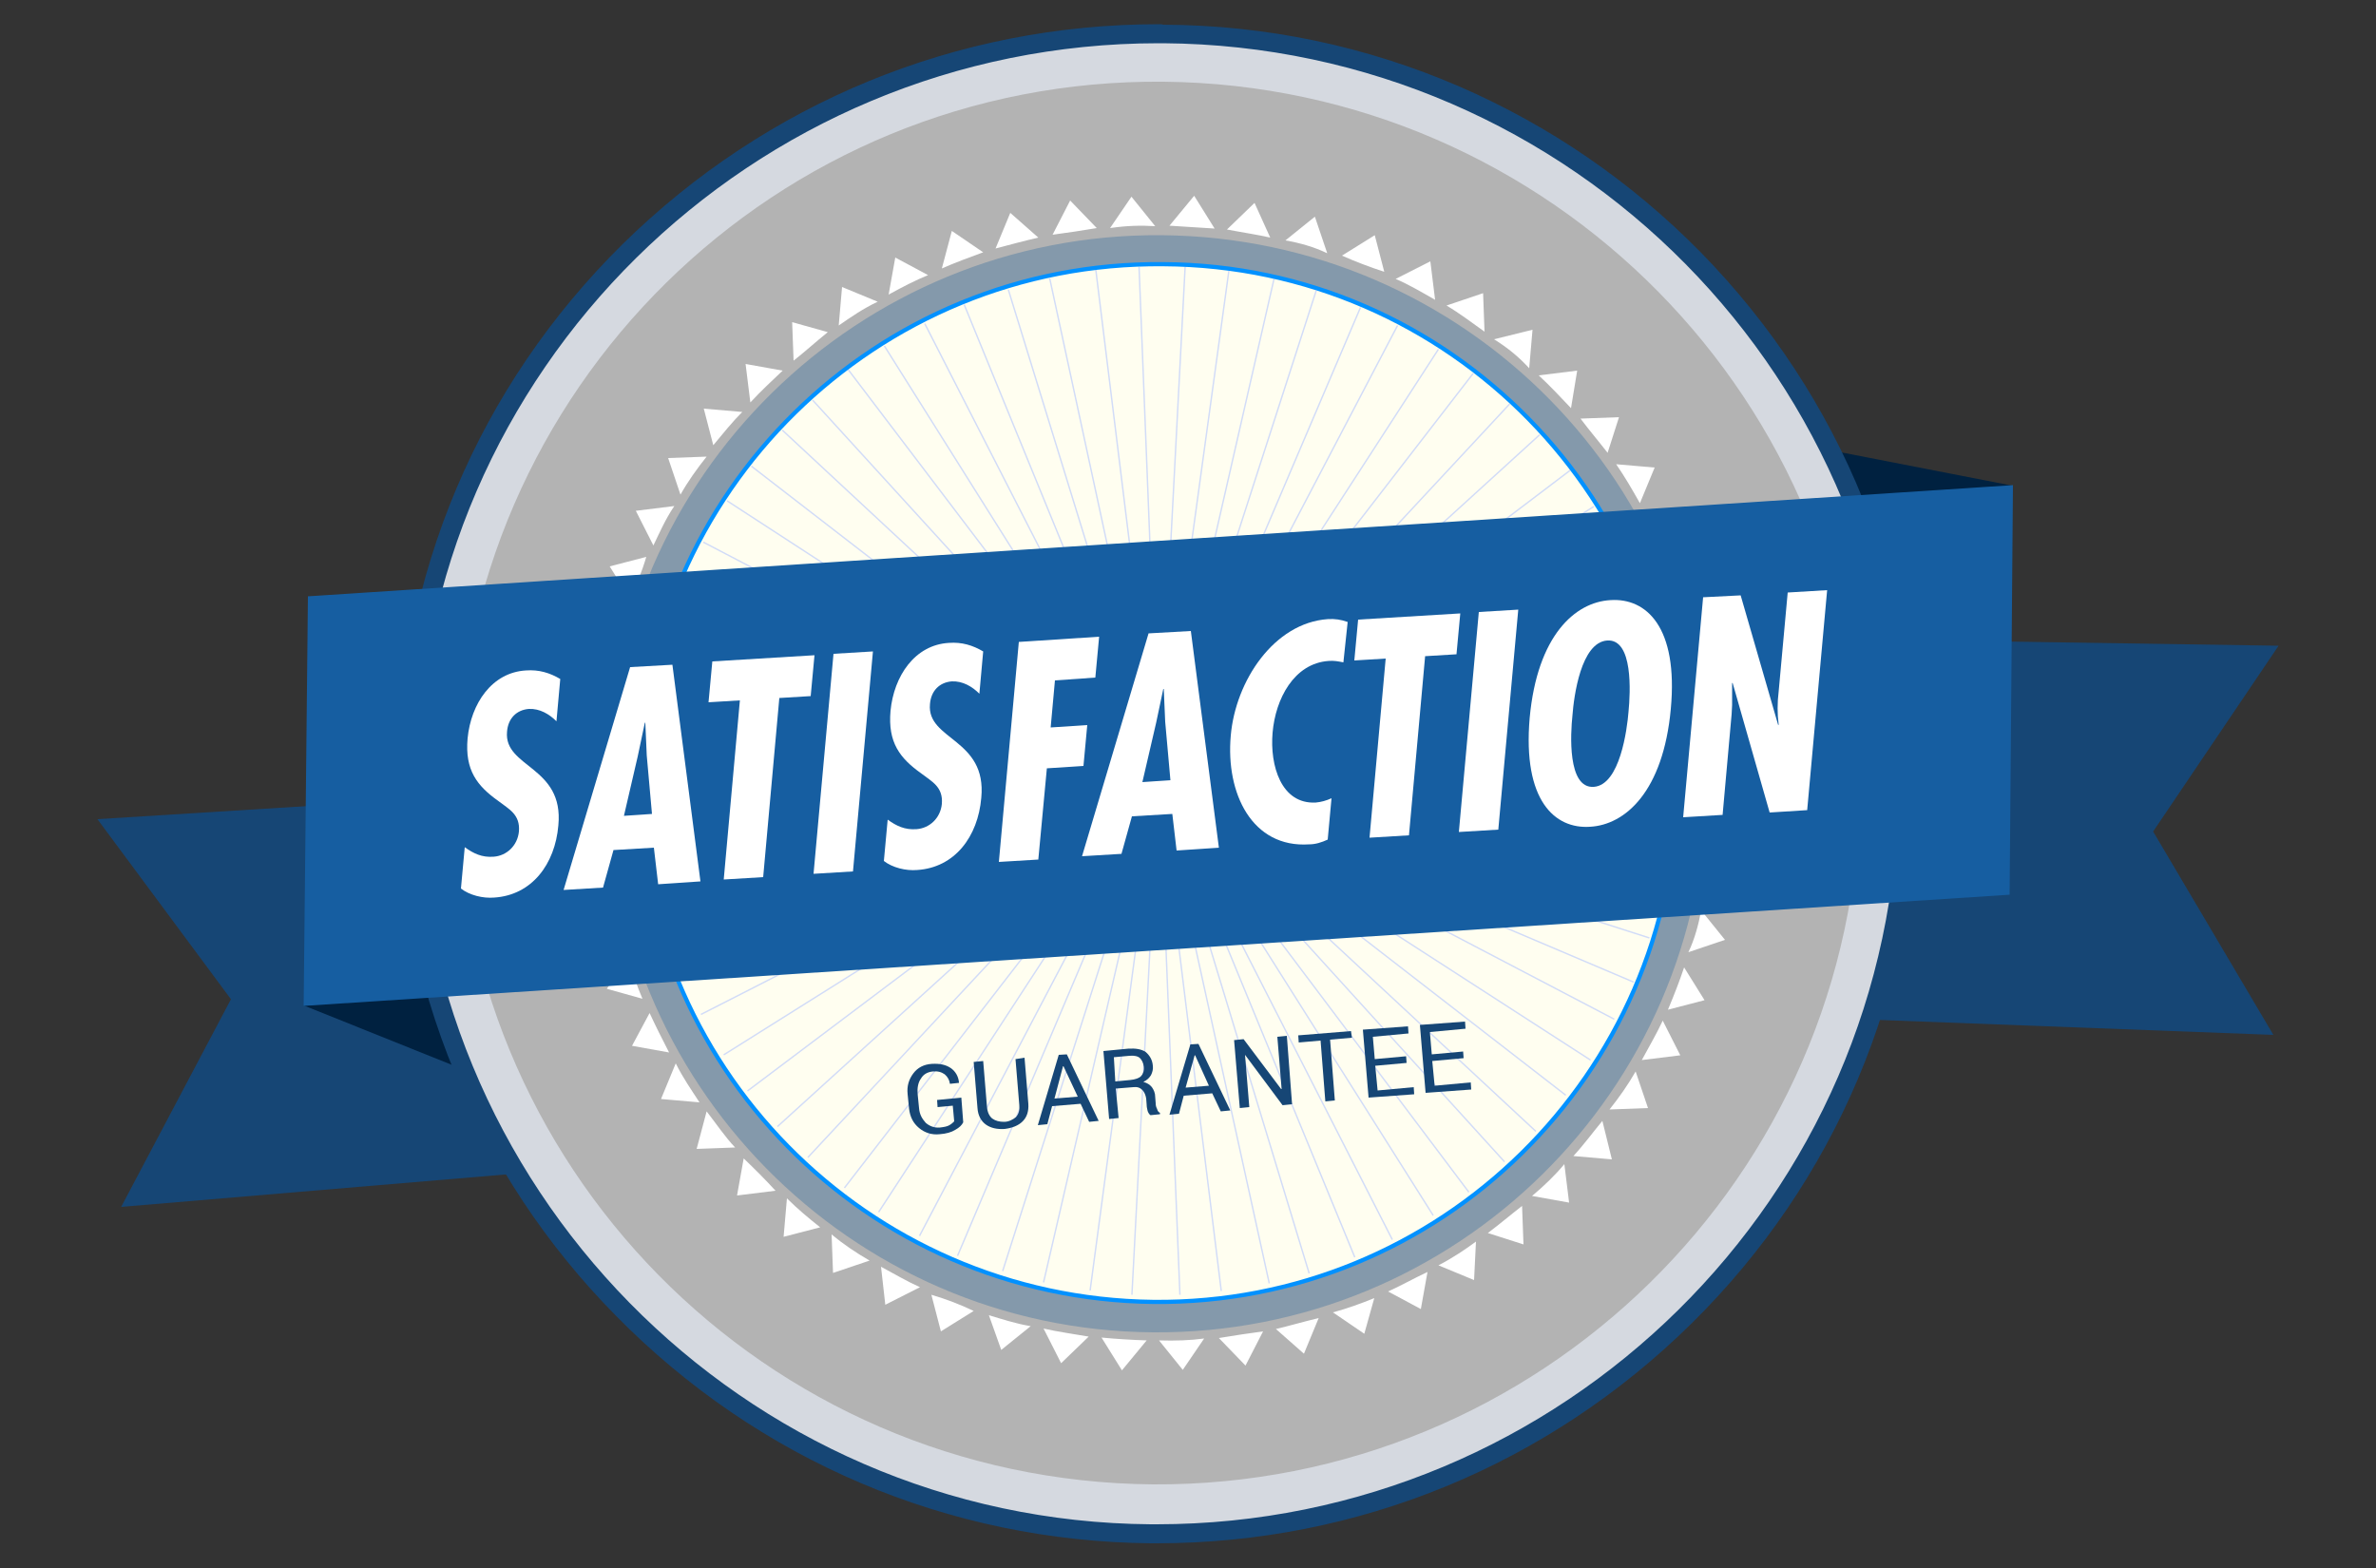 <?xml version="1.0" encoding="utf-8"?>
<!-- Generator: Adobe Illustrator 18.1.0, SVG Export Plug-In . SVG Version: 6.00 Build 0)  -->
<!DOCTYPE svg PUBLIC "-//W3C//DTD SVG 1.1//EN" "http://www.w3.org/Graphics/SVG/1.1/DTD/svg11.dtd">
<svg version="1.1" id="Layer_1" xmlns="http://www.w3.org/2000/svg" xmlns:xlink="http://www.w3.org/1999/xlink" x="0px" y="0px"
	 viewBox="0 0 500 330" enable-background="new 0 0 500 330" xml:space="preserve">
<rect x="0" y="0" width="500" height="330" fill="#333333" stroke="none"/>
<polyline fill="#164675" points="388.1,134.5 479.5,135.9 453.1,175 478.4,217.8 356.9,213.2 "/>
<polyline fill="#164675" points="111.9,166.7 20.5,172.4 48.6,210.3 25.5,254 146.4,243.8 "/>
<polygon fill="#002140" points="63.9,211.6 130.7,238.4 128.8,199.4 "/>
<polygon fill="#002140" points="423.4,102.2 359.7,89.8 360.7,115.7 "/>
<g>
	<path fill="#D5D9E0" d="M242.2,322.8c-42.1-0.3-81.5-17.1-111.1-47.3c-29.6-30.1-45.7-69.9-45.4-112C86.2,77.3,157.2,7.1,243.8,7.1
		l1.1,0c42.2,0.3,81.8,17,111.5,47.2c29.6,30.1,45.6,69.9,45.2,112c-0.7,86.3-71.6,156.5-158.1,156.5L242.2,322.8z"/>
	<path fill="#164675" d="M243.8,9.1c0.4,0,0.7,0,1,0c86,0.6,155.6,71,154.7,157.2c-0.7,85.6-70.7,154.5-156.1,154.5
		c-0.4,0-0.8,0-1.2,0C156.3,320.2,87,249.5,87.7,163.6C88.2,78.1,158.3,9.1,243.8,9.1 M243.8,5.1L243.8,5.1
		c-42.5,0-82.5,16.5-112.8,46.3c-30.3,29.9-47.1,69.8-47.4,112.1c-0.2,21.5,3.9,42.5,12.1,62.3c7.9,19.1,19.3,36.3,33.9,51.1
		c30,30.5,70,47.5,112.6,47.9c0.4,0,0.8,0,1.2,0c42.4,0,82.4-16.5,112.6-46.3c30.3-29.9,47.1-69.8,47.5-112.1
		c0.5-42.7-15.8-82.9-45.7-113.4c-14.6-14.8-31.6-26.5-50.7-34.8c-19.7-8.5-40.6-12.9-62.2-13C244.5,5.1,244.2,5.1,243.8,5.1
		L243.8,5.1z"/>
</g>
<path fill="#B3B3B3" d="M391.4,166c-0.7,81.6-67.6,146.9-148.8,146.4c-81.6-0.7-147-67.2-146.5-148.8
	c0.7-81.6,67.3-147.2,148.8-146.4C326.4,18,392.2,84.8,391.4,166z"/>
<path fill="#8499AB" d="M359,165.9c-0.5,63.7-52.7,115-116.4,114.5c-63.7-0.5-115-52.7-114.6-116.4s52.7-115,116.4-114.5
	C308.5,50,359.9,102.3,359,165.9z"/>
<path fill="#FFFEF0" d="M352.9,165.8C352.3,226.1,303,274.6,242.7,274c-60.3-0.7-108.8-49.9-108.2-110.2
	c0.7-60.3,49.9-108.8,110.3-108.2C305.1,55.9,353.6,105.5,352.9,165.8z"/>
<g opacity="0.5">
	<line fill="none" stroke="#A3B9FF" stroke-width="0.294" stroke-miterlimit="10" x1="249.4" y1="56.1" x2="243.7" y2="165.5"/>
	<line fill="none" stroke="#A3B9FF" stroke-width="0.294" stroke-miterlimit="10" x1="230.6" y1="56.8" x2="244" y2="165.5"/>
	<line fill="none" stroke="#A3B9FF" stroke-width="0.294" stroke-miterlimit="10" x1="212.2" y1="61" x2="244.4" y2="165.5"/>
	<line fill="none" stroke="#A3B9FF" stroke-width="0.294" stroke-miterlimit="10" x1="194.6" y1="68.1" x2="244.4" y2="165.5"/>
	<line fill="none" stroke="#A3B9FF" stroke-width="0.294" stroke-miterlimit="10" x1="178.5" y1="77.8" x2="244.8" y2="165.1"/>
	<line fill="none" stroke="#A3B9FF" stroke-width="0.294" stroke-miterlimit="10" x1="164.6" y1="90.5" x2="244.8" y2="165.1"/>
	<line fill="none" stroke="#A3B9FF" stroke-width="0.294" stroke-miterlimit="10" x1="153" y1="105.4" x2="244.8" y2="165.1"/>
	<line fill="none" stroke="#A3B9FF" stroke-width="0.294" stroke-miterlimit="10" x1="144.2" y1="121.9" x2="245" y2="164.8"/>
	<line fill="none" stroke="#A3B9FF" stroke-width="0.294" stroke-miterlimit="10" x1="138.2" y1="140.1" x2="245" y2="164.4"/>
	<line fill="none" stroke="#A3B9FF" stroke-width="0.294" stroke-miterlimit="10" x1="135.5" y1="158.7" x2="245" y2="164.4"/>
	<line fill="none" stroke="#A3B9FF" stroke-width="0.294" stroke-miterlimit="10" x1="136.3" y1="177.5" x2="245" y2="164.1"/>
	<line fill="none" stroke="#A3B9FF" stroke-width="0.294" stroke-miterlimit="10" x1="140.4" y1="195.9" x2="245" y2="164.1"/>
	<line fill="none" stroke="#A3B9FF" stroke-width="0.294" stroke-miterlimit="10" x1="147.5" y1="213.5" x2="245" y2="163.8"/>
	<line fill="none" stroke="#A3B9FF" stroke-width="0.294" stroke-miterlimit="10" x1="157.3" y1="229.6" x2="244.7" y2="163.8"/>
	<line fill="none" stroke="#A3B9FF" stroke-width="0.294" stroke-miterlimit="10" x1="170" y1="243.6" x2="244.7" y2="163.4"/>
	<line fill="none" stroke="#A3B9FF" stroke-width="0.294" stroke-miterlimit="10" x1="184.9" y1="255.1" x2="244.7" y2="163.4"/>
	<line fill="none" stroke="#A3B9FF" stroke-width="0.294" stroke-miterlimit="10" x1="201.5" y1="264.3" x2="244.3" y2="163.4"/>
	<line fill="none" stroke="#A3B9FF" stroke-width="0.294" stroke-miterlimit="10" x1="219.6" y1="269.9" x2="244.3" y2="163.1"/>
	<line fill="none" stroke="#A3B9FF" stroke-width="0.294" stroke-miterlimit="10" x1="238.2" y1="272.5" x2="243.9" y2="163.1"/>
	<line fill="none" stroke="#A3B9FF" stroke-width="0.294" stroke-miterlimit="10" x1="257" y1="271.7" x2="243.6" y2="163.1"/>
	<line fill="none" stroke="#A3B9FF" stroke-width="0.294" stroke-miterlimit="10" x1="275.5" y1="268" x2="243.6" y2="163.1"/>
	<line fill="none" stroke="#A3B9FF" stroke-width="0.294" stroke-miterlimit="10" x1="293" y1="260.9" x2="243.3" y2="163.5"/>
	<line fill="none" stroke="#A3B9FF" stroke-width="0.294" stroke-miterlimit="10" x1="309.1" y1="250.9" x2="243.3" y2="163.5"/>
	<line fill="none" stroke="#A3B9FF" stroke-width="0.294" stroke-miterlimit="10" x1="323.2" y1="238.1" x2="243" y2="163.5"/>
	<line fill="none" stroke="#A3B9FF" stroke-width="0.294" stroke-miterlimit="10" x1="334.7" y1="223.1" x2="243" y2="163.9"/>
	<line fill="none" stroke="#A3B9FF" stroke-width="0.294" stroke-miterlimit="10" x1="343.8" y1="206.7" x2="243" y2="163.9"/>
	<line fill="none" stroke="#A3B9FF" stroke-width="0.294" stroke-miterlimit="10" x1="349.5" y1="188.6" x2="242.7" y2="164.2"/>
	<line fill="none" stroke="#A3B9FF" stroke-width="0.294" stroke-miterlimit="10" x1="352.1" y1="170" x2="242.7" y2="164.2"/>
	<line fill="none" stroke="#A3B9FF" stroke-width="0.294" stroke-miterlimit="10" x1="351.4" y1="151" x2="242.7" y2="164.5"/>
	<line fill="none" stroke="#A3B9FF" stroke-width="0.294" stroke-miterlimit="10" x1="347.6" y1="132.7" x2="242.7" y2="164.5"/>
	<line fill="none" stroke="#A3B9FF" stroke-width="0.294" stroke-miterlimit="10" x1="340.5" y1="115.1" x2="243" y2="164.8"/>
	<line fill="none" stroke="#A3B9FF" stroke-width="0.294" stroke-miterlimit="10" x1="330.4" y1="99" x2="243.1" y2="165.2"/>
	<line fill="none" stroke="#A3B9FF" stroke-width="0.294" stroke-miterlimit="10" x1="317.7" y1="85" x2="243.1" y2="165.2"/>
	<line fill="none" stroke="#A3B9FF" stroke-width="0.294" stroke-miterlimit="10" x1="302.7" y1="73.5" x2="243.3" y2="165.2"/>
	<line fill="none" stroke="#A3B9FF" stroke-width="0.294" stroke-miterlimit="10" x1="286.3" y1="64.7" x2="243.3" y2="165.5"/>
	<line fill="none" stroke="#A3B9FF" stroke-width="0.294" stroke-miterlimit="10" x1="268.1" y1="58.7" x2="243.7" y2="165.5"/>
</g>
<path fill="none" stroke="#0291FF" stroke-width="0.883" stroke-miterlimit="10" d="M352.9,165.8C352.3,226.1,303,274.6,242.7,274
	c-60.3-0.7-108.8-49.9-108.2-110.2c0.7-60.3,49.9-108.8,110.3-108.2C305.1,55.9,353.6,105.5,352.9,165.8z"/>
<path fill="none" d="M359.3,156.9c4.6,63.9-43.7,119-107.3,123.6c-63.9,4.6-119.1-43.7-123.6-107.6c-4.6-63.9,43.7-119,107.3-123.6
	C299.6,45,354.7,93,359.3,156.9z"/>
<g opacity="0.5">
	<line fill="none" stroke="#A3B9FF" stroke-width="0.294" stroke-miterlimit="10" x1="239.7" y1="56.2" x2="244" y2="165.5"/>
	<line fill="none" stroke="#A3B9FF" stroke-width="0.294" stroke-miterlimit="10" x1="220.9" y1="58.6" x2="244" y2="165.5"/>
	<line fill="none" stroke="#A3B9FF" stroke-width="0.294" stroke-miterlimit="10" x1="202.9" y1="64.1" x2="244.4" y2="165.5"/>
	<line fill="none" stroke="#A3B9FF" stroke-width="0.294" stroke-miterlimit="10" x1="186.1" y1="72.8" x2="244.4" y2="165.5"/>
	<line fill="none" stroke="#A3B9FF" stroke-width="0.294" stroke-miterlimit="10" x1="171" y1="84.2" x2="244.8" y2="165.1"/>
	<line fill="none" stroke="#A3B9FF" stroke-width="0.294" stroke-miterlimit="10" x1="158.1" y1="98.1" x2="244.8" y2="165.1"/>
	<line fill="none" stroke="#A3B9FF" stroke-width="0.294" stroke-miterlimit="10" x1="148" y1="114.1" x2="245" y2="164.8"/>
	<line fill="none" stroke="#A3B9FF" stroke-width="0.294" stroke-miterlimit="10" x1="140.6" y1="131.6" x2="245" y2="164.8"/>
	<line fill="none" stroke="#A3B9FF" stroke-width="0.294" stroke-miterlimit="10" x1="136.6" y1="149.9" x2="245" y2="164.4"/>
	<line fill="none" stroke="#A3B9FF" stroke-width="0.294" stroke-miterlimit="10" x1="135.6" y1="168.8" x2="245" y2="164.4"/>
	<line fill="none" stroke="#A3B9FF" stroke-width="0.294" stroke-miterlimit="10" x1="138.1" y1="187.2" x2="245" y2="164.1"/>
	<line fill="none" stroke="#A3B9FF" stroke-width="0.294" stroke-miterlimit="10" x1="143.5" y1="205.5" x2="245" y2="163.8"/>
	<line fill="none" stroke="#A3B9FF" stroke-width="0.294" stroke-miterlimit="10" x1="152.3" y1="222" x2="245" y2="163.8"/>
	<line fill="none" stroke="#A3B9FF" stroke-width="0.294" stroke-miterlimit="10" x1="163.6" y1="237.1" x2="244.7" y2="163.4"/>
	<line fill="none" stroke="#A3B9FF" stroke-width="0.294" stroke-miterlimit="10" x1="177.7" y1="250" x2="244.7" y2="163.4"/>
	<line fill="none" stroke="#A3B9FF" stroke-width="0.294" stroke-miterlimit="10" x1="193.5" y1="260.1" x2="244.3" y2="163.4"/>
	<line fill="none" stroke="#A3B9FF" stroke-width="0.294" stroke-miterlimit="10" x1="211" y1="267.5" x2="244.3" y2="163.1"/>
	<line fill="none" stroke="#A3B9FF" stroke-width="0.294" stroke-miterlimit="10" x1="229.4" y1="271.6" x2="243.9" y2="163.1"/>
	<line fill="none" stroke="#A3B9FF" stroke-width="0.294" stroke-miterlimit="10" x1="248.3" y1="272.5" x2="243.9" y2="163.1"/>
	<line fill="none" stroke="#A3B9FF" stroke-width="0.294" stroke-miterlimit="10" x1="267.1" y1="270.1" x2="243.6" y2="163.1"/>
	<line fill="none" stroke="#A3B9FF" stroke-width="0.294" stroke-miterlimit="10" x1="285.1" y1="264.6" x2="243.3" y2="163.1"/>
	<line fill="none" stroke="#A3B9FF" stroke-width="0.294" stroke-miterlimit="10" x1="301.6" y1="255.8" x2="243.3" y2="163.5"/>
	<line fill="none" stroke="#A3B9FF" stroke-width="0.294" stroke-miterlimit="10" x1="316.6" y1="244.5" x2="243" y2="163.5"/>
	<line fill="none" stroke="#A3B9FF" stroke-width="0.294" stroke-miterlimit="10" x1="329.5" y1="230.5" x2="243" y2="163.5"/>
	<line fill="none" stroke="#A3B9FF" stroke-width="0.294" stroke-miterlimit="10" x1="339.7" y1="214.5" x2="243" y2="163.9"/>
	<line fill="none" stroke="#A3B9FF" stroke-width="0.294" stroke-miterlimit="10" x1="347.1" y1="197.4" x2="242.6" y2="163.9"/>
	<line fill="none" stroke="#A3B9FF" stroke-width="0.294" stroke-miterlimit="10" x1="351.1" y1="178.8" x2="242.7" y2="164.2"/>
	<line fill="none" stroke="#A3B9FF" stroke-width="0.294" stroke-miterlimit="10" x1="352" y1="160.1" x2="242.7" y2="164.5"/>
	<line fill="none" stroke="#A3B9FF" stroke-width="0.294" stroke-miterlimit="10" x1="349.6" y1="141.4" x2="242.7" y2="164.5"/>
	<line fill="none" stroke="#A3B9FF" stroke-width="0.294" stroke-miterlimit="10" x1="344.1" y1="123.4" x2="242.7" y2="164.9"/>
	<line fill="none" stroke="#A3B9FF" stroke-width="0.294" stroke-miterlimit="10" x1="335.4" y1="106.6" x2="243" y2="164.8"/>
	<line fill="none" stroke="#A3B9FF" stroke-width="0.294" stroke-miterlimit="10" x1="324" y1="91.5" x2="243.1" y2="165.2"/>
	<line fill="none" stroke="#A3B9FF" stroke-width="0.294" stroke-miterlimit="10" x1="310" y1="78.6" x2="243.1" y2="165.2"/>
	<line fill="none" stroke="#A3B9FF" stroke-width="0.294" stroke-miterlimit="10" x1="294.1" y1="68.5" x2="243.3" y2="165.5"/>
	<line fill="none" stroke="#A3B9FF" stroke-width="0.294" stroke-miterlimit="10" x1="277" y1="61.1" x2="243.3" y2="165.5"/>
	<line fill="none" stroke="#A3B9FF" stroke-width="0.294" stroke-miterlimit="10" x1="258.6" y1="57" x2="243.7" y2="165.5"/>
</g>
<path fill="#FFFFFF" d="M246.1,47.5l5.2-6.3l4.3,6.9C252.5,47.9,249.2,47.7,246.1,47.5L246.1,47.5L246.1,47.5z M258.2,48.3l5.8-5.6
	l3.3,7.3C264.7,49.4,261.3,48.9,258.2,48.3L258.2,48.3L258.2,48.3z M270.5,50.6l6.2-5l2.6,7.7C276.6,52,273.5,51.1,270.5,50.6
	L270.5,50.6L270.5,50.6z M282.4,53.8l6.9-4.3l2,7.7C288.2,56.2,285.1,55,282.4,53.8L282.4,53.8L282.4,53.8z M293.7,58.7l7.3-3.7
	l1,8.1C299.2,61.5,296.5,59.9,293.7,58.7L293.7,58.7L293.7,58.7z M304.4,64.3l7.7-2.6l0.3,8.1C309.6,67.8,307.1,65.9,304.4,64.3
	L304.4,64.3L304.4,64.3z M314.4,71.4l8.1-2l-0.7,8.1C319.7,75.2,317.3,73.2,314.4,71.4L314.4,71.4L314.4,71.4z M323.8,79l8.1-1
	l-1.3,7.9C328.4,83.6,326.3,81.3,323.8,79L323.8,79L323.8,79z M332.6,88.1l8.1-0.3l-2.4,7.5C336.6,93.1,334.4,90.5,332.6,88.1
	L332.6,88.1L332.6,88.1z M340.1,97.7l8.1,0.7l-3.1,7.5C343.4,102.9,341.9,100.3,340.1,97.7L340.1,97.7L340.1,97.7z M346.6,108.2
	l7.8,1.4l-3.7,6.9C349.5,113.8,348.1,110.8,346.6,108.2L346.6,108.2L346.6,108.2z M351.7,119.4l7.9,2.1l-4.5,6.6
	C354.4,125,353.2,122,351.7,119.4L351.7,119.4L351.7,119.4z M355.9,130.7l7.5,3.1l-5.2,5.9C357.8,137,357.1,133.7,355.9,130.7
	L355.9,130.7L355.9,130.7z M359.1,142.7l7.2,3.7l-5.8,5.6C360.1,149.1,359.6,145.7,359.1,142.7L359.1,142.7L359.1,142.7z
	 M360.6,155.1l6.6,4.5l-6.2,5C361.2,161.2,361.1,158.2,360.6,155.1L360.6,155.1L360.6,155.1z M361.1,167.2l6.3,5.2l-6.9,4.3
	C360.6,173.6,360.9,170.2,361.1,167.2L361.1,167.2L361.1,167.2z M360.3,179.4l5.6,5.8l-7.3,3.3C359.1,185.8,359.7,182.8,360.3,179.4
	L360.3,179.4L360.3,179.4z M358,191.6l5,6.2l-7.7,2.6C356.6,197.7,357.4,194.7,358,191.6L358,191.6L358,191.6z M354.4,203.6l4.3,6.9
	l-7.7,2C352.3,209.4,353.5,206.3,354.4,203.6L354.4,203.6L354.4,203.6z M349.9,214.8l3.7,7.3l-8.1,1
	C347,220.3,348.6,217.6,349.9,214.8L349.9,214.8L349.9,214.8z M344.2,225.5l2.6,7.7l-8.1,0.3C340.7,231,342.6,228.3,344.2,225.5
	L344.2,225.5L344.2,225.5z M337.2,235.9l2,8.1l-8.1-0.7C333.4,240.8,335.2,238.3,337.2,235.9L337.2,235.9L337.2,235.9z M329.2,245
	l1,8.1l-7.8-1.4C324.9,249.6,327.2,247.4,329.2,245L329.2,245L329.2,245z M320.3,253.8l0.3,8.1l-7.5-2.4
	C315.5,257.7,318.1,255.5,320.3,253.8L320.3,253.8L320.3,253.8z M310.6,261.3l-0.4,8.1l-7.5-3.1C305.6,264.8,308.3,263,310.6,261.3
	L310.6,261.3L310.6,261.3z M300.4,267.7l-1.4,7.8l-6.9-3.7C294.8,270.6,297.4,269.1,300.4,267.7L300.4,267.7L300.4,267.7z
	 M289.2,273.2l-2.1,7.5l-6.6-4.5C283.5,275.4,286.5,274.3,289.2,273.2L289.2,273.2L289.2,273.2z M277.5,277.4l-3.1,7.5l-5.9-5.2
	C271.5,279,274.5,278.1,277.5,277.4L277.5,277.4L277.5,277.4z M265.8,280.2l-3.7,7.2l-5.6-5.8C259.5,281.1,262.8,280.6,265.8,280.2
	L265.8,280.2L265.8,280.2z M253.4,281.7l-4.5,6.6l-5-6.2C247.4,282.2,250.4,282.1,253.4,281.7L253.4,281.7L253.4,281.7z
	 M241.3,282.1l-5.2,6.3l-4.3-6.9C234.9,281.8,238.3,282,241.3,282.1L241.3,282.1L241.3,282.1z M229.1,281.3l-5.8,5.6l-3.7-7.3
	C222.6,280.3,225.7,280.7,229.1,281.3L229.1,281.3L229.1,281.3z M216.9,279.1l-6.2,5l-2.6-7.3C210.8,277.6,213.8,278.6,216.9,279.1
	L216.9,279.1L216.9,279.1z M204.9,275.9l-6.9,4.3l-2-7.7C199.1,273.4,202.2,274.6,204.9,275.9L204.9,275.9L204.9,275.9z
	 M193.6,270.9l-7.3,3.7l-0.9-8C188.2,268.1,190.9,269.7,193.6,270.9L193.6,270.9L193.6,270.9z M183,265.3l-7.7,2.6l-0.3-8.1
	C177.4,261.8,180.2,263.7,183,265.3L183,265.3L183,265.3z M172.6,258.3l-7.7,2l0.7-8.1C167.8,254.4,170.2,256.4,172.6,258.3
	L172.6,258.3L172.6,258.3z M163.2,250.6l-8.1,1l1.4-7.8C158.9,246.1,161.1,248.3,163.2,250.6L163.2,250.6L163.2,250.6z M154.7,241.5
	l-8.1,0.3l2.1-7.9C150.8,236.6,152.6,239.3,154.7,241.5L154.7,241.5L154.7,241.5z M147.2,232l-8.1-0.7l3.1-7.5
	C143.7,226.8,145.5,229.4,147.2,232L147.2,232L147.2,232z M140.8,221.5l-7.8-1.4l3.7-6.9C137.9,215.8,139.3,218.6,140.8,221.5
	L140.8,221.5L140.8,221.5z M135.2,210.2l-7.5-2.1l4.5-6.6C133,204.6,134.1,207.6,135.2,210.2L135.2,210.2L135.2,210.2z M131.1,199
	l-7.5-3.1l5.2-5.9C129.5,192.6,130.3,196,131.1,199L131.1,199L131.1,199z M128.3,186.9l-7.2-3.7l5.8-5.6
	C127.4,180.5,127.8,183.9,128.3,186.9L128.3,186.9L128.3,186.9z M126.7,174.6l-6.6-4.5l6.2-5C126.2,168.5,126.4,171.6,126.7,174.6
	L126.7,174.6L126.7,174.6z M126.3,162.5l-6.3-5.2l6.9-4.3C126.4,156,126.5,159.4,126.3,162.5L126.3,162.5L126.3,162.5z M127.1,150.3
	l-5.6-5.8l7.3-3.3C127.9,143.8,127.7,146.8,127.1,150.3L127.1,150.3L127.1,150.3z M129.3,138l-5-6.2l7.3-2.6
	C130.8,131.9,129.9,135,129.3,138L129.3,138L129.3,138z M132.6,126.1l-4.3-6.9l7.7-2C135.1,120.3,133.8,123.4,132.6,126.1
	L132.6,126.1L132.6,126.1z M137.5,114.8l-3.7-7.3l8.1-1C140,109.3,138.8,112.1,137.5,114.8L137.5,114.8L137.5,114.8z M143.2,104.1
	l-2.6-7.7l8.1-0.3C146.7,98.6,144.7,101.4,143.2,104.1L143.2,104.1L143.2,104.1z M150.1,93.7l-2-7.7l8.1,0.7
	C154,88.9,152.1,91.3,150.1,93.7L150.1,93.7L150.1,93.7z M157.9,84.7l-1-8.1l7.8,1.4C162.4,80.2,160.2,82.2,157.9,84.7L157.9,84.7
	L157.9,84.7z M167,75.9l-0.3-8.1l7.5,2.1C171.6,72,169.3,74.1,167,75.9L167,75.9L167,75.9z M176.5,68.5l0.7-8.1l7.5,3.1
	C181.7,64.9,179.1,66.7,176.5,68.5L176.5,68.5L176.5,68.5z M187,62l1.4-7.8l6.9,3.7C192.6,59,189.7,60.5,187,62L187,62L187,62z
	 M198.2,56.5l2.1-7.9l6.6,4.5C203.9,54.2,200.9,55.3,198.2,56.5L198.2,56.5L198.2,56.5z M209.5,52.3l3.1-7.5l5.9,5.2
	C215.5,50.7,212.5,51.5,209.5,52.3L209.5,52.3L209.5,52.3z M221.5,49.4l3.7-7.2l5.6,5.8C227.9,48.5,224.5,49,221.5,49.4L221.5,49.4
	L221.5,49.4z M233.6,48l4.5-6.6l5,6.2C240,47.4,237,47.5,233.6,48z"/>
<polygon fill="#165EA1" points="422.9,188.3 63.9,211.7 64.8,125.5 423.6,102.1 "/>
<g>
	<path fill="#164675" d="M202.7,236.2c-0.3,0.6-0.8,1.1-1.7,1.6c-0.8,0.5-1.9,0.8-3.2,0.9c-1.7,0.2-3.2-0.3-4.4-1.3
		c-1.2-1-1.9-2.3-2.1-4.1l-0.3-3c-0.2-1.8,0.3-3.2,1.2-4.4c0.9-1.2,2.2-1.9,3.9-2s3,0.2,4,0.9c1,0.7,1.6,1.8,1.7,3v0.1l-1.9,0.2
		c-0.1-0.8-0.5-1.5-1.1-2c-0.7-0.5-1.5-0.7-2.5-0.6c-1.1,0.1-2,0.6-2.5,1.5c-0.6,0.8-0.8,2-0.7,3.2l0.3,3c0.1,1.3,0.6,2.2,1.4,3.1
		c0.8,0.7,1.8,1.1,3,1c0.8-0.1,1.5-0.2,2-0.5s0.8-0.6,1-0.8l-0.3-3.3l-3.2,0.3l-0.1-1.5l5.1-0.5L202.7,236.2z"/>
	<path fill="#164675" d="M215.6,222.6l0.8,9.7c0.1,1.6-0.3,2.8-1.2,3.7c-0.9,0.9-2.2,1.4-3.8,1.6c-1.6,0.1-2.9-0.2-3.9-0.9
		c-1-0.7-1.7-1.9-1.8-3.5l-0.8-9.7l2-0.2l0.8,9.7c0.1,1.1,0.5,1.9,1.1,2.4c0.7,0.5,1.5,0.7,2.5,0.7s1.9-0.5,2.5-1
		c0.6-0.7,0.8-1.5,0.7-2.5l-0.8-9.7L215.6,222.6z"/>
	<path fill="#164675" d="M227.4,232.3l-6,0.5l-1,3.8l-2,0.2l4.4-14.8l1.7-0.1l6.7,14l-2,0.2L227.4,232.3z M221.9,231.2l4.9-0.4
		l-3-6.4h-0.1L221.9,231.2z"/>
	<path fill="#164675" d="M234.8,229.1l0.6,6.2l-2,0.2l-1.2-14.3l5.2-0.5c1.6-0.1,2.8,0.1,3.7,0.7c0.8,0.7,1.4,1.6,1.5,2.9
		c0.1,0.7-0.1,1.4-0.4,2c-0.4,0.6-0.8,1-1.6,1.4c0.8,0.2,1.4,0.6,1.8,1.1c0.4,0.6,0.7,1.2,0.7,2.1l0.1,1.3c0,0.5,0.1,0.8,0.3,1.2
		c0.1,0.4,0.3,0.7,0.6,0.8v0.3l-2,0.2c-0.3-0.2-0.5-0.6-0.6-0.9c-0.1-0.5-0.2-0.8-0.2-1.3l-0.1-1.3c-0.1-0.7-0.4-1.4-0.8-1.8
		c-0.5-0.5-1.1-0.7-1.9-0.6L234.8,229.1z M234.7,227.6l3.1-0.3c1.1-0.1,1.9-0.4,2.3-0.8s0.7-1.1,0.6-2c-0.1-0.8-0.4-1.4-0.8-1.8
		s-1.2-0.6-2.2-0.5l-3.3,0.3L234.7,227.6z"/>
	<path fill="#164675" d="M255.1,230.1l-6,0.5l-1,3.8l-2,0.2l4.4-14.8l1.7-0.1l6.7,14l-2,0.2L255.1,230.1z M249.5,228.9l4.9-0.4
		l-2.9-6.4h-0.1L249.5,228.9z"/>
	<path fill="#164675" d="M271.9,232.4l-2,0.2l-7.9-10.6H262l0.9,11l-2,0.2l-1.2-14.3l2-0.2l7.9,10.5h0.1l-0.9-11l2-0.2L271.9,232.4z
		"/>
	<path fill="#164675" d="M284.5,218.4l-4.6,0.4l1,12.8l-2,0.2l-1-12.8l-4.6,0.4l-0.1-1.5l11.1-0.9L284.5,218.4z"/>
	<path fill="#164675" d="M296,223.7l-6.6,0.6l0.5,5.2l7.6-0.7l0.1,1.5L288,231l-1.2-14.3l9.5-0.7l0.1,1.5l-7.5,0.7l0.4,4.7l6.6-0.6
		L296,223.7z"/>
	<path fill="#164675" d="M308,222.7l-6.6,0.6l0.5,5.2l7.6-0.7l0.1,1.5L300,230l-1.2-14.3l9.5-0.7l0.1,1.5l-7.5,0.7l0.4,4.7l6.6-0.6
		L308,222.7z"/>
</g>
<g>
	<path fill="#FFFFFF" d="M117.1,151.8c-1.5-1.5-3.5-2.7-5.8-2.6c-2.6,0.2-4.4,2-4.6,4.8c-0.7,7.6,12,7.2,10.8,19.7
		c-0.7,8.2-5.6,14.7-13.5,15.2c-2.4,0.2-5.2-0.5-7-1.9l0.8-8.7c1.8,1.3,3.6,2.2,6.1,2c2.7-0.2,5-2.3,5.3-5.3
		c0.3-3.6-2.1-4.7-4.3-6.4c-4.5-3.2-7.1-6.5-6.5-13.2c0.7-7.3,5.1-13.9,12.3-14.3c2.7-0.2,5,0.5,7.2,1.8L117.1,151.8z"/>
	<path fill="#FFFFFF" d="M141.5,139.9l5.9,45.6l-8.9,0.6l-0.9-7.7l-8.5,0.5l-2.2,7.9l-8.3,0.5l14-46.9L141.5,139.9z M136.1,159
		l-0.3-6.9l-0.1,0l-1.5,7.1l-2.9,12.5l5.9-0.4L136.1,159z"/>
	<path fill="#FFFFFF" d="M171.4,137.9l-0.8,8.6l-6.6,0.4l-3.4,37.7l-8.3,0.5l3.4-37.7l-6.6,0.4l0.8-8.6L171.4,137.9z"/>
	<path fill="#FFFFFF" d="M183.7,137.1l-4.2,46.3l-8.3,0.5l4.2-46.3L183.7,137.1z"/>
	<path fill="#FFFFFF" d="M206.1,146c-1.5-1.5-3.5-2.7-5.8-2.6c-2.6,0.2-4.4,2-4.6,4.8c-0.7,7.6,12,7.2,10.8,19.7
		c-0.7,8.2-5.6,14.7-13.5,15.2c-2.4,0.2-5.2-0.5-7-1.9l0.8-8.7c1.8,1.3,3.6,2.2,6.1,2c2.7-0.2,5-2.3,5.3-5.3
		c0.3-3.6-2.1-4.7-4.3-6.4c-4.5-3.2-7.1-6.5-6.5-13.2c0.7-7.3,5.1-13.9,12.3-14.3c2.7-0.2,5,0.5,7.2,1.8L206.1,146z"/>
	<path fill="#FFFFFF" d="M231.3,134l-0.8,8.6l-8.5,0.6l-0.9,9.9l7.7-0.5l-0.8,8.6l-7.7,0.5l-1.8,19.2l-8.3,0.5l4.2-46.3L231.3,134z"
		/>
	<path fill="#FFFFFF" d="M250.6,132.8l5.9,45.6l-8.9,0.6l-0.9-7.7l-8.5,0.5l-2.2,7.9l-8.3,0.5l14-46.9L250.6,132.8z M245.2,151.9
		l-0.3-6.9l-0.1,0l-1.5,7.1l-2.9,12.5l5.9-0.4L245.2,151.9z"/>
	<path fill="#FFFFFF" d="M282.7,139.4c-1-0.2-2-0.4-3.1-0.3c-7.3,0.5-11.2,8-11.8,15.1c-0.6,6.9,1.8,15.1,9.1,14.7
		c1.1-0.1,2.2-0.4,3.3-0.9l-0.8,8.7c-1.3,0.6-2.6,1-3.9,1c-12,0.8-17.6-10.7-16.5-22.9c1-11.5,9.1-23.7,20.4-24.5
		c1.5-0.1,2.8,0.1,4.2,0.6L282.7,139.4z"/>
	<path fill="#FFFFFF" d="M307.3,129.1l-0.8,8.6l-6.6,0.4l-3.4,37.7l-8.3,0.5l3.4-37.7l-6.6,0.4l0.8-8.6L307.3,129.1z"/>
	<path fill="#FFFFFF" d="M319.5,128.3l-4.2,46.3l-8.3,0.5l4.2-46.3L319.5,128.3z"/>
	<path fill="#FFFFFF" d="M351.6,149.2c-1.6,17.4-9.6,24.4-17,24.8c-7.4,0.5-14.2-5.5-12.7-22.9c1.6-17.4,9.6-24.4,17-24.8
		C346.4,125.8,353.2,131.9,351.6,149.2z M335.4,165.6c5.5-0.4,7-12.1,7.3-15.8c0.4-4.1,1-15.4-4.5-15c-5.5,0.4-7,11.7-7.3,15.8
		C330.5,154.3,329.8,166,335.4,165.6z"/>
	<path fill="#FFFFFF" d="M366.3,125.3l7.9,27.3l0.1-0.1c-0.3-2.2-0.3-4.6,0-7l1.9-20.8l8.3-0.5l-4.2,46.3l-7.9,0.5l-7.8-27.3
		l-0.1,0.1l0,4.6l-0.1,1.9l-1.9,21.2l-8.3,0.5l4.2-46.3L366.3,125.3z"/>
</g>
</svg>
